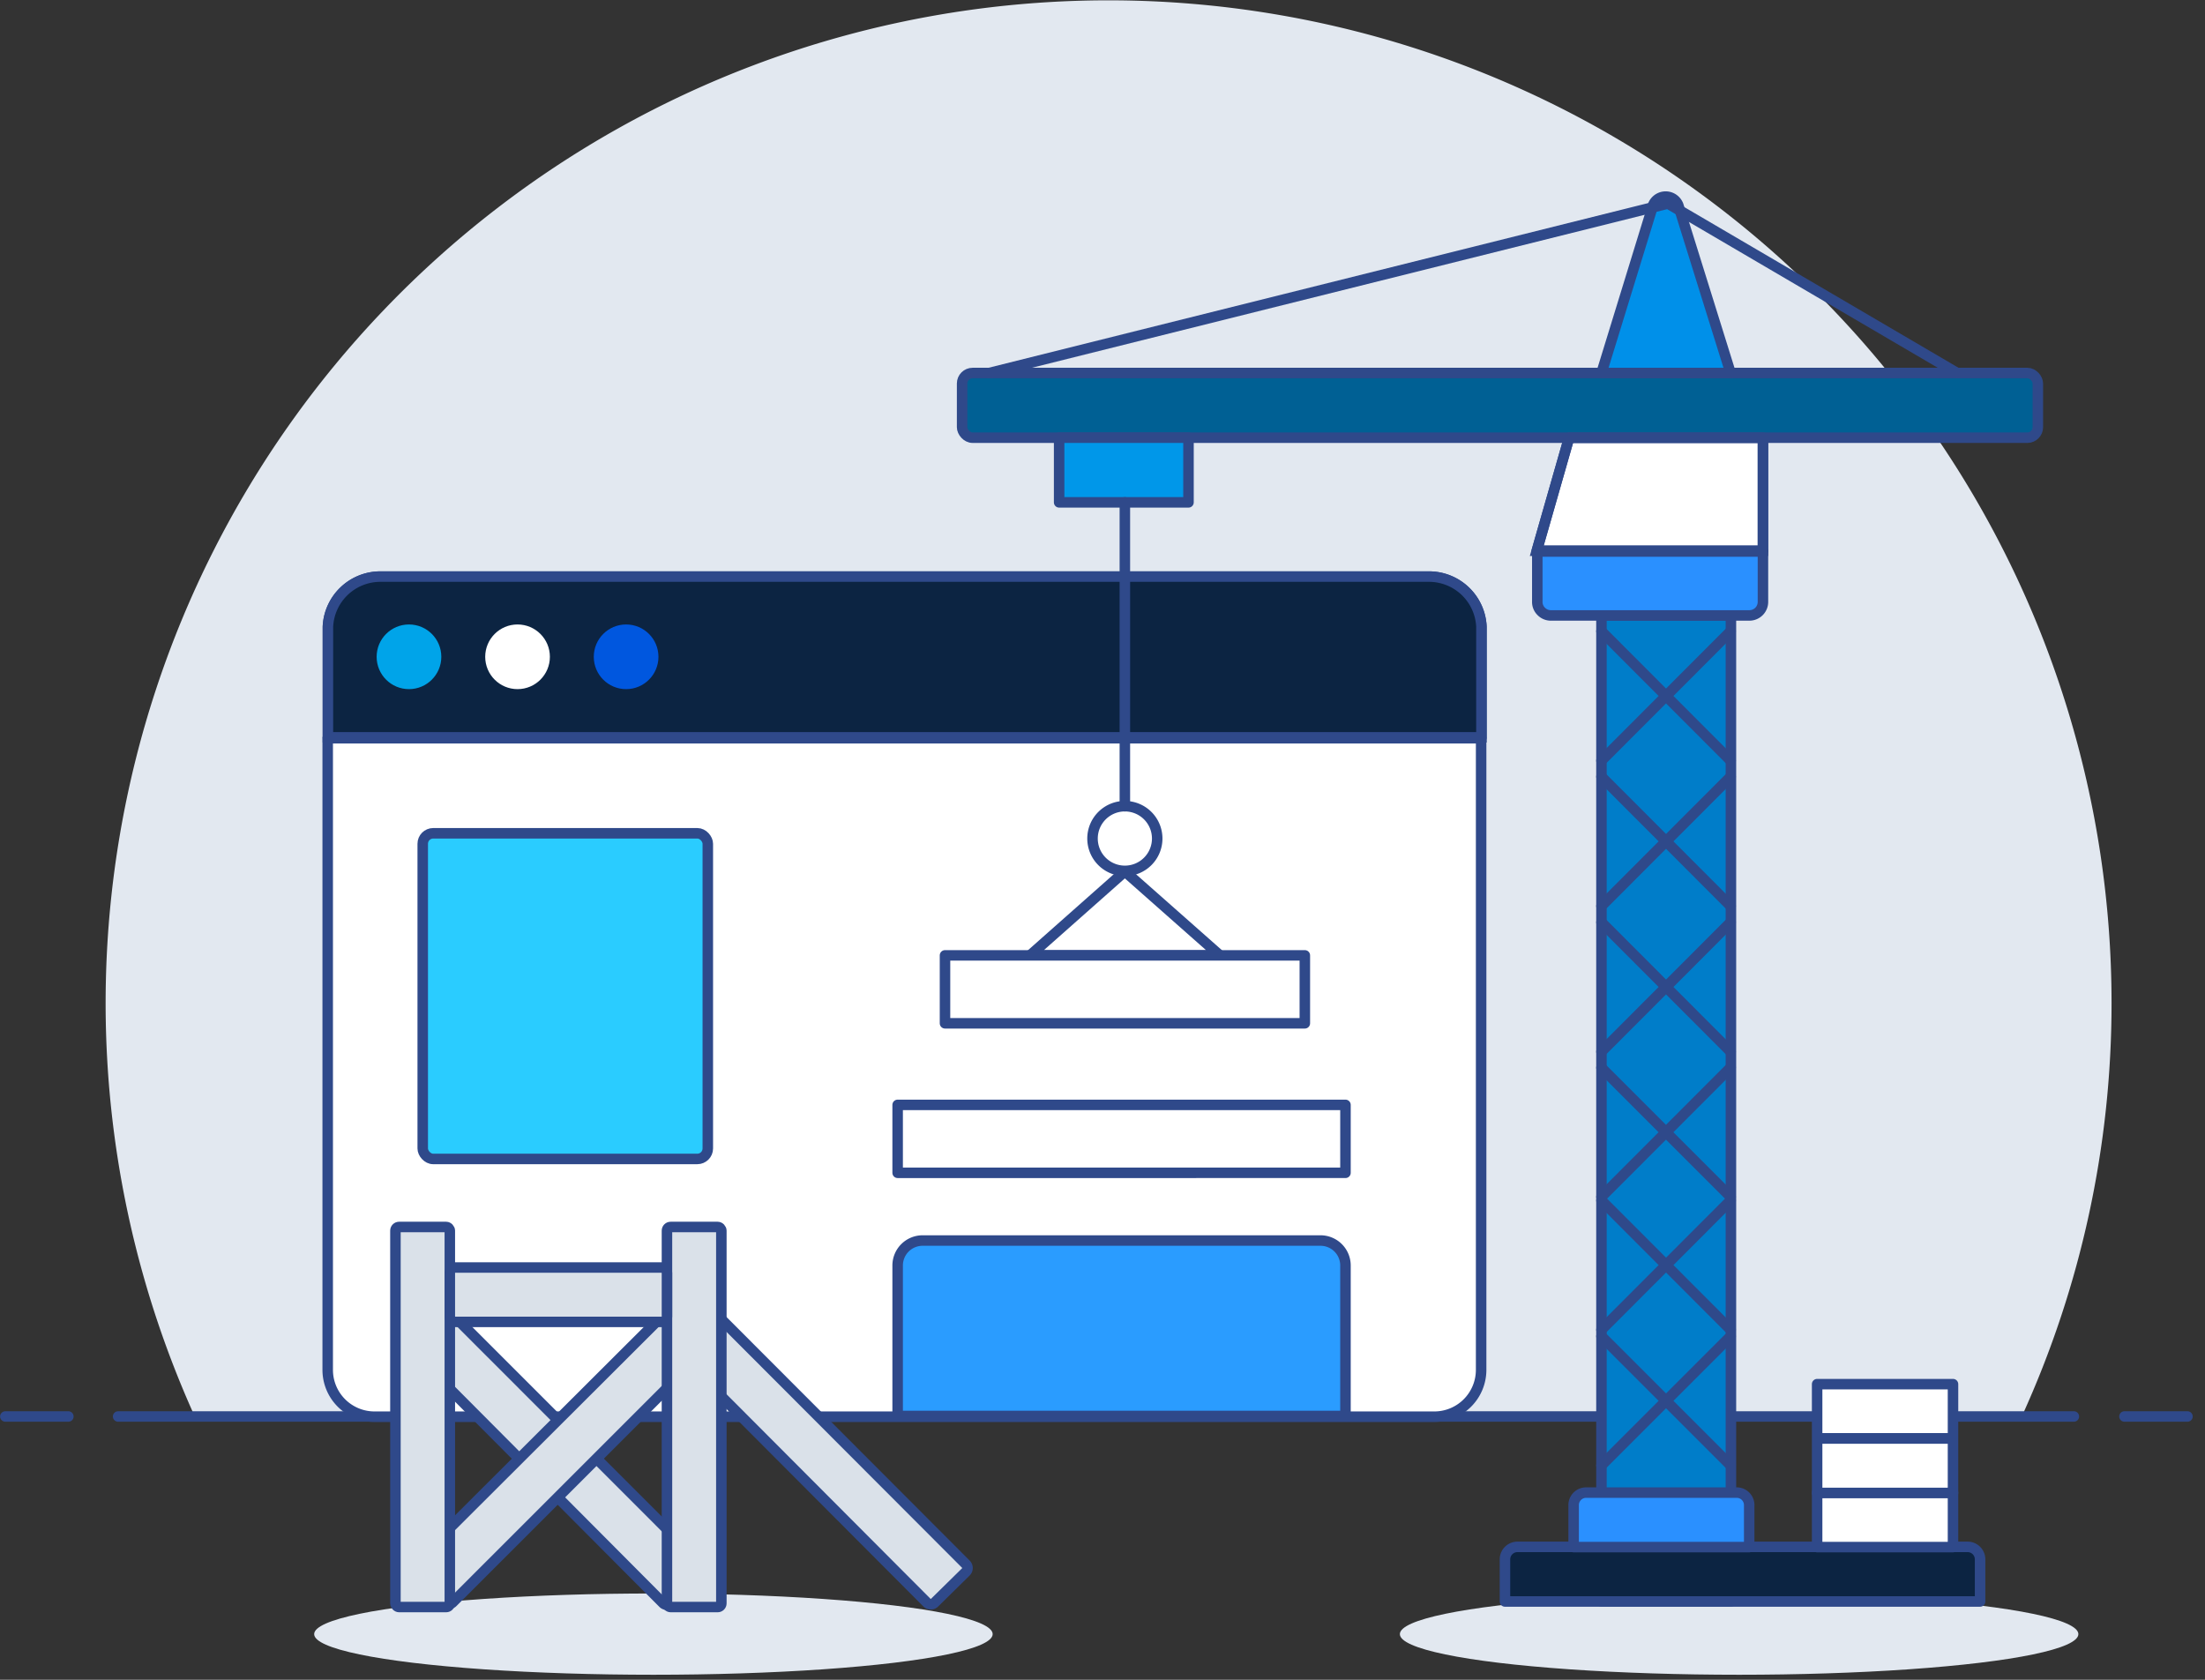 <svg xmlns="http://www.w3.org/2000/svg" width="210" height="160"><rect width="100%" height="100%" fill="#333333" stroke="none"/><path d="M201.1,95.52a95.52,95.52,0,1,0-182.55,39.4h174A94.8,94.8,0,0,0,201.1,95.52Z" style="fill:#e2e8f0;fill-rule:evenodd"/><path d="M11.25,134.92H197.51m-197,0h6m195.82,0h6" style="fill:none;stroke:#2f498a;stroke-linecap:round;stroke-linejoin:round"/><ellipse cx="165.63" cy="155.65" rx="32.31" ry="3.87" style="fill:#e2e8f0"/><ellipse cx="62.23" cy="155.65" rx="32.31" ry="3.87" style="fill:#e2e8f0"/><path d="M31.21,70.32H141.06v60.16a4.46,4.46,0,0,1-4.46,4.46H35.68a4.46,4.46,0,0,1-4.47-4.46Z" style="fill:#fff;stroke:#2f498a;stroke-linecap:round;stroke-linejoin:round;fill-rule:evenodd"/><path d="M36.2,54.92h99.89a5,5,0,0,1,5,4.78V70.23H31.23V59.7A5,5,0,0,1,36.2,54.92Z" style="fill:#fff;stroke:#2f498a;stroke-miterlimit:10;fill-rule:evenodd"/><path d="M36.2,54.92h99.89a5,5,0,0,1,5,4.78V70.23H31.23V59.7A5,5,0,0,1,36.2,54.92Z" style="fill:#0c2442;stroke:#2f498a;stroke-linecap:round;stroke-linejoin:round;fill-rule:evenodd"/><circle cx="38.95" cy="62.56" r="2.58" style="fill:#00a4e9;stroke:#00a4e9;stroke-linecap:round;stroke-linejoin:round"/><circle cx="49.29" cy="62.56" r="2.58" style="fill:#fff;stroke:#fff;stroke-linecap:round;stroke-linejoin:round"/><circle cx="59.63" cy="62.56" r="2.58" style="fill:#0057df;stroke:#0057df;stroke-linecap:round;stroke-linejoin:round"/><path d="M43.11,125.23,66.87,149a.5.5,0,0,1,0,.71l-3,3a.51.51,0,0,1-.71,0L39.45,128.9a.5.5,0,0,1,0-.71l3-3A.5.5,0,0,1,43.11,125.23Zm25.16,0L92,149a.51.51,0,0,1,0,.71l-3,2.95a.5.5,0,0,1-.71,0L64.6,128.9a.5.5,0,0,1,0-.7l3-3A.5.5,0,0,1,68.27,125.24Z" style="fill:#dae1e9;stroke:#2f498a;stroke-linejoin:round;fill-rule:evenodd"/><path d="M66.88,128.86,43.12,152.62a.5.5,0,0,1-.71,0l-2.95-3a.5.5,0,0,1,0-.71L63.22,125.2a.48.48,0,0,1,.7,0l3,3A.48.48,0,0,1,66.88,128.86Z" style="fill:#dae1e9;stroke:#2f498a;stroke-linejoin:round;fill-rule:evenodd"/><rect x="63.52" y="116.87" width="5.18" height="36.2" rx="0.35" style="fill:#dae1e9;stroke:#2f498a;stroke-linejoin:round"/><rect x="37.66" y="116.87" width="5.18" height="36.2" rx="0.35" style="fill:#dae1e9;stroke:#2f498a;stroke-linejoin:round"/><rect x="42.84" y="120.73" width="20.68" height="5.18" rx="0.5" style="fill:#dae1e9;stroke:#2f498a;stroke-linejoin:round"/><rect x="40.26" y="79.37" width="27.15" height="31.02" rx="1" style="fill:#2accff;stroke:#2f498a;stroke-linejoin:round"/><path d="M87.88,118.16h37.87a2.38,2.38,0,0,1,2.39,2.38v14.33H85.49V120.54A2.38,2.38,0,0,1,87.88,118.16Z" style="fill:#2a9cff;stroke:#2f498a;stroke-linejoin:round;fill-rule:evenodd"/><path d="M85.49,105.24h42.65v6.47H85.49Z" style="fill:#fff;stroke:#2f498a;stroke-linecap:round;stroke-linejoin:round;fill-rule:evenodd"/><path d="M149.44,41.69l-3.08,10.77H167.9V41.69Z" style="fill:#fff;stroke:#2f498a;stroke-miterlimit:10;fill-rule:evenodd"/><rect x="91.63" y="35.53" width="102.45" height="6.16" rx="1" style="fill:#006094;stroke:#2f498a;stroke-linecap:round;stroke-linejoin:round"/><path d="M152.52,58.62h12.33v93.92H152.52Z" style="fill:#007dc9;stroke:#2f498a;stroke-linecap:round;stroke-linejoin:round;fill-rule:evenodd"/><path d="M164.82,35.53h-12.3l4.92-16a1.29,1.29,0,0,1,2.39,0Z" style="fill:#0090e9;stroke:#2f498a;stroke-linecap:round;stroke-linejoin:round;fill-rule:evenodd"/><path d="M94.21,35.53l64.64-16.14m27.54,16.14L158.85,19.39" style="fill:none;stroke:#2f498a;stroke-linecap:round;stroke-linejoin:round"/><path d="M147.75,58.62h18.86a1.29,1.29,0,0,0,1.29-1.29v-4.8H146.41v4.78a1.25,1.25,0,0,0,.39.94A1.28,1.28,0,0,0,147.75,58.62Z" style="fill:#2a90ff;stroke:#2f498a;stroke-linecap:round;stroke-linejoin:round;fill-rule:evenodd"/><path d="M149.44,41.69l-3.08,10.77H167.9V41.69Z" style="fill:none;stroke:#2f498a;stroke-linecap:round;stroke-linejoin:round"/><path d="M100.87,41.69h12.32v6.16H100.87Z" style="fill:#0097e9;stroke:#2f498a;stroke-linecap:round;stroke-linejoin:round;fill-rule:evenodd"/><path d="M110.21,79.87a3.08,3.08,0,1,1-3.06-3.08A3.08,3.08,0,0,1,110.21,79.87Z" style="fill:#fff;stroke:#2f498a;stroke-linecap:round;stroke-linejoin:round;fill-rule:evenodd"/><path d="M152.52,87.85l12.3,12.32m0-12.32-12.3,12.32m0,1.53L164.82,114m0-12.32L152.52,114m0,.34,12.3,12.32m0-12.32-12.3,12.32m0,.62,12.3,12.3m0-12.3-12.3,12.3m0-65.6,12.3,12.32m0-12.32-12.3,12.32m0-26.17,12.3,12.32m0-12.32-12.3,12.32" style="fill:none;stroke:#2f498a;stroke-linecap:round;stroke-linejoin:round"/><path d="M188.58,152.54H143.33v-4a1.19,1.19,0,0,1,1.19-1.2h42.87a1.19,1.19,0,0,1,1.19,1.2v4Z" style="fill:#0c2442;stroke:#2f498a;stroke-linecap:round;stroke-linejoin:round;fill-rule:evenodd"/><path d="M166.59,147.36H149.87v-4a1.19,1.19,0,0,1,1.2-1.19H165.4a1.19,1.19,0,0,1,1.19,1.19Z" style="fill:#2a90ff;stroke:#2f498a;stroke-linecap:round;stroke-linejoin:round;fill-rule:evenodd"/><path d="M186,147.36H173.06v-5.18H186Z" style="fill:#fff;stroke:#2f498a;stroke-linecap:round;stroke-linejoin:round;fill-rule:evenodd"/><path d="M186,142.2H173.06V137H186Zm0-5.18H173.06v-5.18H186Z" style="fill:#fff;stroke:#2f498a;stroke-linecap:round;stroke-linejoin:round;fill-rule:evenodd"/><path d="M107.13,83l9.05,8H98.1Z" style="fill:none;stroke:#2f498a;stroke-linecap:round;stroke-linejoin:round"/><path d="M124.27,97.47H90V91h34.27Z" style="fill:#fff;stroke:#2f498a;stroke-linecap:round;stroke-linejoin:round;fill-rule:evenodd"/><path d="M107.13,76.79V47.85" style="fill:none;stroke:#2f498a;stroke-linecap:round;stroke-linejoin:round"/></svg>
